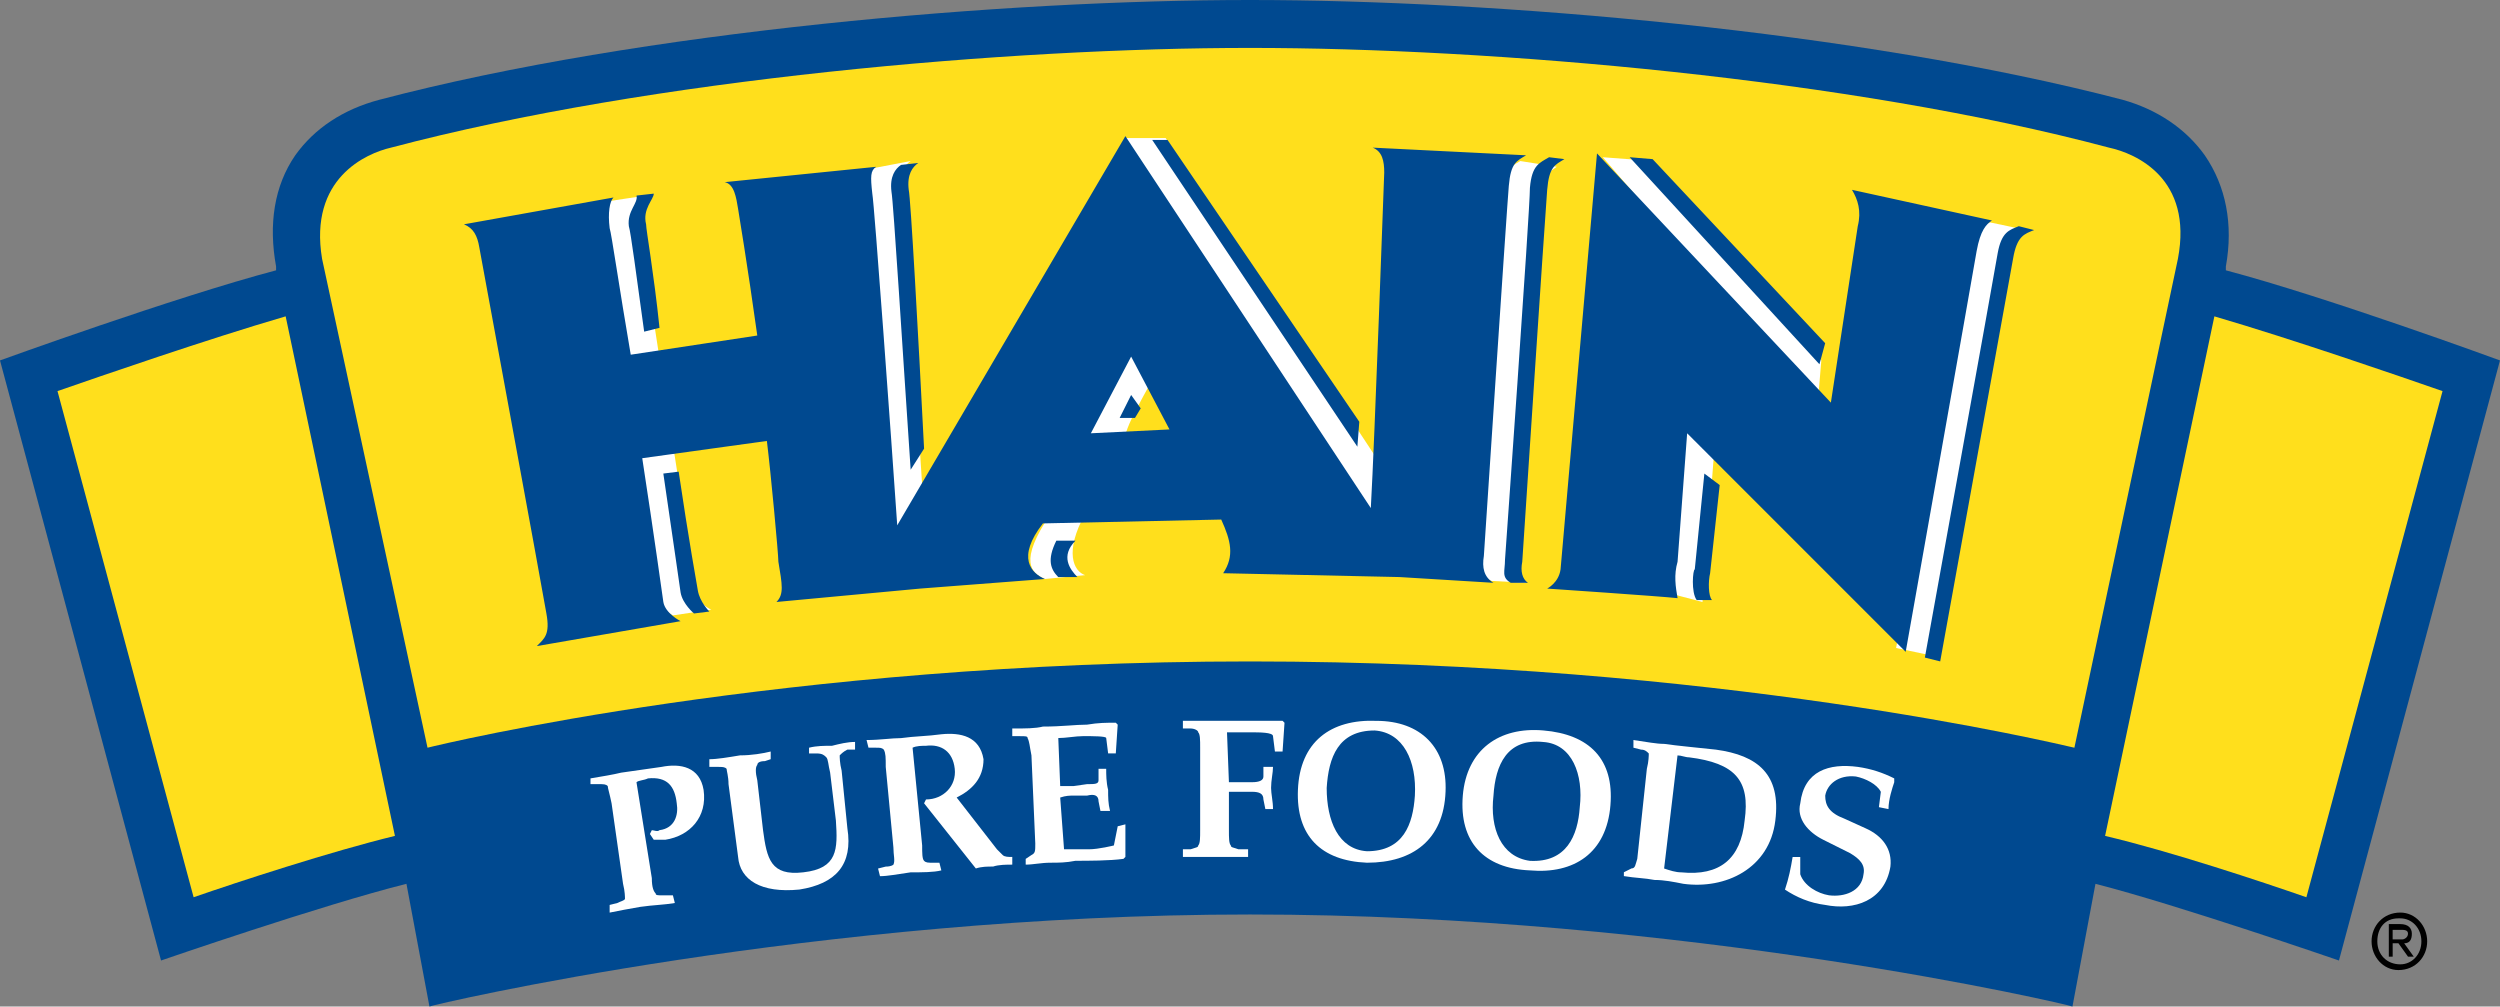 <?xml version="1.0" encoding="utf-8"?>
<!-- Generator: Adobe Illustrator 16.0.0, SVG Export Plug-In . SVG Version: 6.00 Build 0)  -->
<!DOCTYPE svg PUBLIC "-//W3C//DTD SVG 1.1//EN" "http://www.w3.org/Graphics/SVG/1.1/DTD/svg11.dtd">
<svg version="1.1" id="Layer_1" xmlns="http://www.w3.org/2000/svg" xmlns:xlink="http://www.w3.org/1999/xlink" x="0px" y="0px"
	 width="175.746px" height="70.756px" viewBox="8.505 60.999 175.746 70.756" enable-background="new 8.505 60.999 175.746 70.756"
	 xml:space="preserve">
<rect x="8.505" y="60.999" width="175.746" height="70.756" fill="#808080" stroke="none"/>
<g>
	<path fill="#004990" d="M164.979,80.002v-0.134v-0.135l0,0c0.539-2.965,0-5.66-1.482-7.817c-1.348-1.887-3.369-3.235-5.795-3.908
		c-18.6-4.852-44.207-7.009-61.323-7.009c-17.116,0-42.724,2.157-61.188,7.009c-2.561,0.673-4.583,2.021-5.93,3.908
		c-1.483,2.157-1.887,4.852-1.348,7.817l0,0v0.135v0.134c-7.143,1.887-19.408,6.335-19.408,6.335l11.321,42.184
		c0,0,11.321-3.908,17.251-5.391l1.617,8.625c0.27-0.133,27.225-6.469,57.684-6.469c30.594,0,57.551,6.336,57.818,6.469l1.617-8.625
		c5.795,1.482,17.117,5.391,17.117,5.391l11.32-42.184C184.252,86.337,172.122,81.889,164.979,80.002L164.979,80.002z"/>
	<path fill="#FFDF1C" d="M154.332,113.562c-1.213-0.27-25.203-6.065-57.954-6.065c-32.75,0-56.741,5.797-57.819,6.065l-7.413-34.369
		c-0.943-5.66,3.1-7.413,4.852-7.817c18.329-4.852,43.532-7.008,60.379-7.008c16.981,0,42.185,2.156,60.38,7.008
		c1.887,0.404,5.93,2.157,4.852,7.817L154.332,113.562L154.332,113.562z"/>
	<path fill="#FFFFFF" d="M53.384,76.633c-0.27-1.213,0.27-1.617,0.539-1.887l-2.695,0.404c-0.27,0.27-0.809,0.809-0.674,1.887
		l4.178,25.876c0,0.809,1.078,1.348,1.078,1.348l2.696-0.404c0,0-0.943-0.403-1.078-1.213L53.384,76.633L53.384,76.633z"/>
	<path fill="#FFFFFF" d="M141.798,106.553c0,0,4.852-26.416,5.121-28.033s0.809-1.617,1.482-1.887l2.561,0.539
		c-0.674,0.27-1.213,0.27-1.482,1.887c-0.269,1.617-5.121,28.035-5.121,28.035L141.798,106.553L141.798,106.553z"/>
	<polygon fill="#FFFFFF" points="125.624,102.646 126.703,90.246 128.994,92.941 128.187,103.317 	"/>
	<path fill="#FFFFFF" d="M113.358,101.836c-0.674-0.271-0.809-0.942-0.674-1.752c0,0,1.349-23.99,1.483-25.607
		c0-1.617,0.539-1.752,1.213-2.157l2.562,0.404c-0.539,0.404-1.078,0.539-1.078,2.022c-0.135,1.617-1.482,25.606-1.482,25.606
		c-0.136,0.674,0,1.213,0.404,1.617L113.358,101.836L113.358,101.836z"/>
	<polygon fill="#FFFFFF" points="105.272,93.21 90.448,70.703 87.618,70.703 105.14,97.928 	"/>
	<polygon fill="#FFFFFF" points="136.541,86.337 124.681,72.32 121.177,72.051 136.271,89.572 	"/>
	<path fill="#FFFFFF" d="M73.331,95.098c-0.539-8.491-1.348-20.351-1.482-20.891c-0.135-1.078,0.27-1.617,0.674-1.887l-2.831,0.54
		c-0.404,0.134-0.809,0.674-0.674,1.752c0.135,0.809,1.482,17.655,2.021,24.798L73.331,95.098L73.331,95.098z"/>
	<path fill="#FFFFFF" d="M84.787,97.119c-1.482,2.694-0.809,4.043,0,4.312l-2.83,0.271c-0.943-0.404-1.887-1.214,0.404-4.582H84.787
		L84.787,97.119z"/>
	<path fill="#FFFFFF" d="M89.37,87.955c-1.482,2.695-2.292,4.178-1.482,4.583l-2.831-0.27c-0.404-0.135,1.348-4.986,2.561-6.874
		L89.37,87.955L89.37,87.955z"/>
	<path fill="#FFDF1C" d="M22.116,124.074l-9.569-35.581c3.1-1.078,10.513-3.639,16.039-5.256l7.682,36.524
		C31.82,120.84,25.216,122.996,22.116,124.074L22.116,124.074z"/>
	<path fill="#FFDF1C" d="M170.64,124.074c-3.1-1.078-9.568-3.234-14.15-4.312l7.682-36.524c5.525,1.618,12.939,4.178,16.039,5.256
		L170.64,124.074L170.64,124.074z"/>
	<path fill="#FFFFFF" d="M51.498,117.472c-0.135-0.675-0.27-1.078-0.27-1.214c-0.135-0.135-0.27-0.135-0.674-0.135h-0.539v-0.404
		c0.809-0.135,1.617-0.27,2.156-0.403c0.943-0.135,1.887-0.271,2.831-0.404c1.348-0.27,2.695,0,2.965,1.617
		c0.27,1.887-0.943,3.234-2.695,3.504c-0.27,0-0.539,0-0.809,0l-0.27-0.404l0.134-0.27c0.135,0,0.405,0.135,0.539,0
		c1.079-0.135,1.348-1.078,1.213-1.887c-0.135-1.214-0.674-1.888-2.021-1.753c-0.27,0.136-0.674,0.136-0.809,0.271l1.078,6.738
		c0,0.674,0.135,0.942,0.27,1.078c0,0.135,0.135,0.135,0.54,0.135h0.673l0.135,0.539c-0.809,0.135-1.482,0.135-2.426,0.27
		c-0.809,0.135-1.483,0.27-2.157,0.404v-0.539l0.539-0.135c0.27-0.136,0.404-0.136,0.539-0.271c0-0.135,0-0.539-0.135-1.078
		L51.498,117.472L51.498,117.472z"/>
	<path fill="#FFFFFF" d="M59.719,116.123c0-0.539-0.135-0.942-0.135-1.078c-0.135-0.135-0.27-0.135-0.674-0.135h-0.539v-0.539
		c0.539,0,1.348-0.136,2.157-0.271c0.808,0,1.617-0.135,2.156-0.27v0.539l-0.404,0.135c-0.404,0-0.539,0.135-0.539,0.27
		c-0.135,0.136-0.135,0.539,0,1.078l0.404,3.504c0.27,2.021,0.539,3.234,2.83,2.966c2.426-0.271,2.426-1.617,2.292-3.64
		l-0.405-3.369c-0.134-0.539-0.134-0.942-0.27-1.078c-0.135-0.135-0.27-0.27-0.674-0.27h-0.539v-0.404
		c0.539-0.135,1.078-0.135,1.618-0.135c0.539-0.135,1.078-0.27,1.617-0.27v0.539h-0.54c-0.27,0.135-0.404,0.27-0.539,0.404
		c0,0.135,0,0.539,0.135,1.077l0.404,4.044c0.405,2.561-0.808,3.907-3.369,4.312c-2.695,0.27-4.178-0.675-4.313-2.291
		L59.719,116.123L59.719,116.123z"/>
	<path fill="#FFFFFF" d="M70.771,114.91c0-0.675,0-0.943-0.135-1.213c-0.135-0.136-0.27-0.136-0.539-0.136h-0.539l-0.135-0.539
		c0.943,0,1.752-0.135,2.426-0.135c0.943-0.135,1.887-0.135,2.831-0.27c1.348-0.135,2.695,0.135,2.965,1.752
		c0,1.348-0.809,2.156-1.887,2.695l2.83,3.639c0.135,0.135,0.27,0.27,0.405,0.404c0.134,0.135,0.404,0.135,0.674,0.135v0.539
		c-0.404,0-0.943,0-1.348,0.135c-0.404,0-0.809,0-1.213,0.135l-3.639-4.582l0.134-0.27c1.213,0,2.157-0.943,2.022-2.156
		c-0.135-1.213-0.943-1.752-2.022-1.617c-0.27,0-0.674,0-0.943,0.135l0.674,6.873c0,0.539,0,0.943,0.135,1.078
		c0.134,0.135,0.27,0.135,0.674,0.135h0.404l0.135,0.539c-0.539,0.136-1.348,0.136-2.156,0.136c-0.944,0.135-1.618,0.27-2.157,0.27
		l-0.135-0.538l0.539-0.136c0.404,0,0.539-0.135,0.539-0.135c0.135-0.271,0-0.675,0-1.214L70.771,114.91L70.771,114.91z"/>
	<path fill="#FFFFFF" d="M83.035,116.258c0.404,0,0.674,0,0.943,0l0.943-0.135c0.54,0,0.809,0,0.809-0.271v-0.809h0.539
		c0,0.404,0,0.943,0.135,1.482c0,0.539,0,0.942,0.134,1.481h-0.674l-0.134-0.674c0-0.403-0.27-0.539-0.809-0.403h-0.943
		c-0.27,0-0.539,0-0.943,0.135l0.27,3.639c0.539,0,1.213,0,1.752,0c0.674,0,1.752-0.27,1.752-0.27l0.27-1.349l0.54-0.135v2.291
		l-0.135,0.135c-0.944,0.136-2.561,0.136-3.37,0.136c-0.674,0.135-1.213,0.135-1.752,0.135c-0.674,0-1.213,0.135-1.752,0.135v-0.404
		l0.404-0.27c0.27-0.135,0.27-0.271,0.27-0.81l-0.27-6.198c-0.135-0.675-0.135-0.943-0.27-1.213c0-0.136-0.135-0.136-0.539-0.136
		h-0.539v-0.539c0.943,0,1.617,0,2.156-0.135c1.348,0,2.291-0.136,3.1-0.136c0.809-0.135,1.348-0.135,2.022-0.135l0.134,0.135
		l-0.134,2.021h-0.539l-0.135-1.078c0-0.135-0.943-0.135-1.617-0.135c-0.539,0-1.213,0.135-1.752,0.135L83.035,116.258
		L83.035,116.258z"/>
	<path fill="#FFFFFF" d="M94.896,115.987c0.27,0,0.539,0,0.943,0h0.674c0.539,0,0.808-0.135,0.808-0.403v-0.674h0.675
		c0,0.403-0.136,0.942-0.136,1.481c0,0.404,0.136,0.943,0.136,1.482h-0.539l-0.136-0.674c0-0.404-0.27-0.539-0.808-0.539h-0.674
		c-0.404,0-0.674,0-0.943,0v2.695c0,0.539,0,0.942,0.135,1.078c0,0.135,0.135,0.135,0.539,0.27h0.674v0.539
		c-0.809,0-1.482,0-2.291,0c-0.944,0-1.618,0-2.291,0v-0.539H92.2c0.404-0.135,0.539-0.135,0.539-0.27
		c0.135-0.136,0.135-0.539,0.135-1.078v-5.795c0-0.539,0-0.943-0.135-1.078c0-0.135-0.27-0.271-0.539-0.271h-0.539v-0.539
		c0.943,0,1.617,0,2.156,0c1.078,0,2.021,0,2.83,0s1.482,0,2.021,0l0.136,0.136l-0.136,2.021H98.13l-0.135-1.078
		c0-0.271-0.943-0.271-1.617-0.271c-0.404,0-0.943,0-1.617,0L94.896,115.987L94.896,115.987z"/>
	<path fill="#FFFFFF" d="M110.125,116.662c-0.135,3.369-2.291,4.985-5.524,4.985c-3.234-0.135-4.988-1.887-4.854-5.121
		c0.135-3.368,2.291-4.985,5.525-4.852C108.373,111.676,110.26,113.562,110.125,116.662L110.125,116.662z M101.769,116.394
		c0,2.291,0.811,4.312,2.832,4.446c2.561,0,3.233-1.887,3.368-3.907c0.136-2.427-0.809-4.447-2.829-4.582
		C102.578,112.351,101.903,114.235,101.769,116.394L101.769,116.394z"/>
	<path fill="#FFFFFF" d="M121.716,117.604c-0.27,3.369-2.561,4.853-5.66,4.582c-3.234-0.135-4.986-2.021-4.718-5.256
		c0.269-3.234,2.562-4.852,5.661-4.582C120.233,112.619,121.985,114.371,121.716,117.604L121.716,117.604z M113.494,116.933
		c-0.269,2.291,0.539,4.312,2.562,4.582c2.562,0.135,3.369-1.752,3.504-3.773c0.271-2.291-0.539-4.447-2.561-4.582
		C114.438,112.89,113.629,114.774,113.494,116.933L113.494,116.933z"/>
	<path fill="#FFFFFF" d="M124.276,115.045c0.135-0.539,0.135-0.942,0.135-1.078c-0.135-0.135-0.27-0.27-0.539-0.27l-0.539-0.136
		v-0.539c0.943,0.136,1.618,0.271,2.156,0.271c0.943,0.135,2.427,0.271,3.64,0.404c2.965,0.403,4.582,1.752,4.179,4.985
		c-0.404,3.369-3.504,4.853-6.47,4.447c-0.674-0.135-1.349-0.27-2.022-0.27c-0.674-0.135-1.348-0.135-2.155-0.271v-0.271l0.539-0.27
		c0.27,0,0.27-0.27,0.403-0.674L124.276,115.045L124.276,115.045z M125.489,122.053c0.404,0.136,0.809,0.271,1.214,0.271
		c2.694,0.27,4.178-0.943,4.446-3.639c0.404-2.83-0.674-4.043-3.908-4.447c-0.27,0-0.538-0.135-0.809-0.135L125.489,122.053
		L125.489,122.053z"/>
	<path fill="#FFFFFF" d="M135.06,121.244v1.213c0.27,0.81,1.213,1.349,2.021,1.481c1.079,0.136,2.292-0.27,2.426-1.481
		c0.136-0.674-0.271-1.078-0.942-1.481l-1.888-0.943c-1.077-0.539-1.887-1.482-1.616-2.561c0.27-2.291,2.021-2.83,4.043-2.562
		c0.943,0.135,1.752,0.403,2.562,0.809v0.271c-0.136,0.404-0.404,1.213-0.404,1.887l-0.674-0.135l0.136-1.078
		c-0.271-0.539-1.078-0.943-1.754-1.078c-1.213-0.135-2.021,0.539-2.156,1.348c0,0.674,0.271,1.213,1.35,1.617l1.482,0.674
		c1.213,0.539,1.887,1.482,1.752,2.695c-0.404,2.426-2.562,3.1-4.584,2.695c-1.078-0.135-2.021-0.539-2.83-1.078
		c0.271-0.809,0.404-1.482,0.539-2.291L135.06,121.244L135.06,121.244z"/>
	<path fill="#004990" d="M151.501,77.172c-0.674,0.27-1.213,0.404-1.482,2.021c-0.27,1.482-5.121,28.302-5.121,28.302l-1.078-0.27
		c0,0,4.853-26.82,5.121-28.438c0.271-1.482,0.81-1.617,1.482-1.887L151.501,77.172L151.501,77.172z M117.269,102.375
		c0,0,7.951,0.539,9.166,0.674c-0.137-0.809-0.271-1.616,0-2.561l0.674-9.03l15.363,15.364c0,0,4.717-26.55,4.986-28.167
		c0.27-1.482,0.674-1.887,1.078-2.156l-9.84-2.156c0.406,0.674,0.676,1.482,0.406,2.561l-1.889,12.399l-16.441-17.521l-2.562,29.246
		C118.077,101.972,117.269,102.375,117.269,102.375L117.269,102.375z M115.921,101.972c-0.404-0.271-0.539-0.81-0.404-1.482
		c0,0,1.617-24.529,1.752-26.146c0.135-1.618,0.539-1.752,1.213-2.157l-1.078-0.135c-0.674,0.404-1.213,0.539-1.348,2.156
		c0,1.618-1.752,26.146-1.752,26.146c0,0.81-0.271,1.213,0.404,1.617h1.213V101.972z M129.397,95.098l-1.078-0.809l-0.674,6.737
		c-0.135,0-0.27,1.617,0.135,2.156h1.078c-0.27-0.27-0.27-1.348-0.135-1.887L129.397,95.098L129.397,95.098z M84.113,99.006h-1.348
		c-0.674,1.349-0.404,2.021,0.135,2.562h1.348C83.709,101.026,83.035,100.084,84.113,99.006L84.113,99.006z M57.562,102.51
		c0,0-0.674-3.772-1.348-8.356l-1.078,0.135c0.673,4.582,1.213,8.354,1.213,8.354c0.135,0.81,0.943,1.482,0.943,1.482l1.078-0.135
		C58.371,103.992,57.697,103.317,57.562,102.51L57.562,102.51z M53.789,84.315l1.078-0.27c-0.404-3.909-0.943-6.874-0.943-7.278
		c-0.27-1.078,0.54-1.752,0.54-2.156l-1.213,0.135c0.135,0.539-0.674,1.078-0.539,2.156C52.845,77.307,53.25,80.407,53.789,84.315
		L53.789,84.315z M72.523,94.02l0.943-1.482c-0.405-7.952-0.943-17.656-1.079-18.195c-0.134-1.079,0.27-1.618,0.674-1.887
		l-1.213,0.135c-0.404,0.27-0.809,0.809-0.674,1.887C71.31,75.15,71.983,86.068,72.523,94.02L72.523,94.02z M104.062,90.65
		L90.583,70.838h-1.078l14.421,21.564L104.062,90.65L104.062,90.65z M136.812,85.125l-12.131-12.939l-1.617-0.135l13.344,14.556
		L136.812,85.125L136.812,85.125z M114.571,74.073c0.137-1.618,0.541-1.752,1.215-2.157l-10.782-0.539
		c0.675,0.27,0.81,0.943,0.81,1.752c0,0-0.674,18.869-0.943,23.586L87.618,70.568l-16.039,27.36
		c-0.404-5.93-1.617-22.642-1.752-23.316c-0.135-1.213-0.135-1.618,0.27-1.887L59.45,73.804c0.674,0.134,0.809,1.078,0.943,1.887
		c0,0,0.674,4.043,1.348,8.895l-8.896,1.348c-0.809-4.717-1.348-8.491-1.482-8.895c-0.135-1.078,0-1.887,0.27-2.157L41.12,76.768
		c0.674,0.27,0.944,0.809,1.079,1.617c0,0,4.447,24.125,4.717,25.742c0.27,1.481-0.135,1.752-0.674,2.291l10.108-1.752
		c0,0-1.078-0.539-1.213-1.349c0,0-0.674-4.852-1.483-10.107l8.761-1.213c0.27,2.156,0.809,7.952,0.809,8.49
		c0.27,1.617,0.404,2.291-0.135,2.83l10.108-0.942l8.76-0.674c-0.943-0.404-2.021-1.482-0.135-3.908l12.534-0.271
		c0.674,1.482,0.943,2.562,0.135,3.773l12.398,0.27l6.604,0.404c-0.675-0.404-0.81-1.078-0.675-1.887
		C112.819,100.084,114.438,75.555,114.571,74.073L114.571,74.073z M85.191,91.458l2.831-5.391l2.696,5.121L85.191,91.458
		L85.191,91.458z M88.696,89.707l-0.674-0.943l-0.809,1.617h1.078L88.696,89.707L88.696,89.707z"/>
	<path d="M177.244,125.151c-1.214,0-2.022,0.943-2.022,2.021s0.81,2.021,1.889,2.021c1.213,0,2.021-0.943,2.021-2.021
		S178.321,125.151,177.244,125.151L177.244,125.151L177.244,125.151z M177.108,125.558c0,0,0,0,0.136,0
		c0.81,0,1.481,0.674,1.481,1.616c0,0.943-0.674,1.617-1.481,1.617c-0.943,0-1.617-0.674-1.617-1.617
		C175.627,126.231,176.165,125.558,177.108,125.558L177.108,125.558L177.108,125.558z M176.435,125.961v2.291h0.271v-0.942h0.405
		l0.674,0.942h0.404l-0.674-0.942c0.402,0,0.539-0.271,0.539-0.675c0-0.403-0.271-0.674-0.81-0.674H176.435L176.435,125.961z
		 M176.704,127.039v-0.674h0.54c0.271,0,0.539,0,0.539,0.27c0,0.271-0.271,0.404-0.404,0.404H176.704L176.704,127.039z"/>
</g>
</svg>
